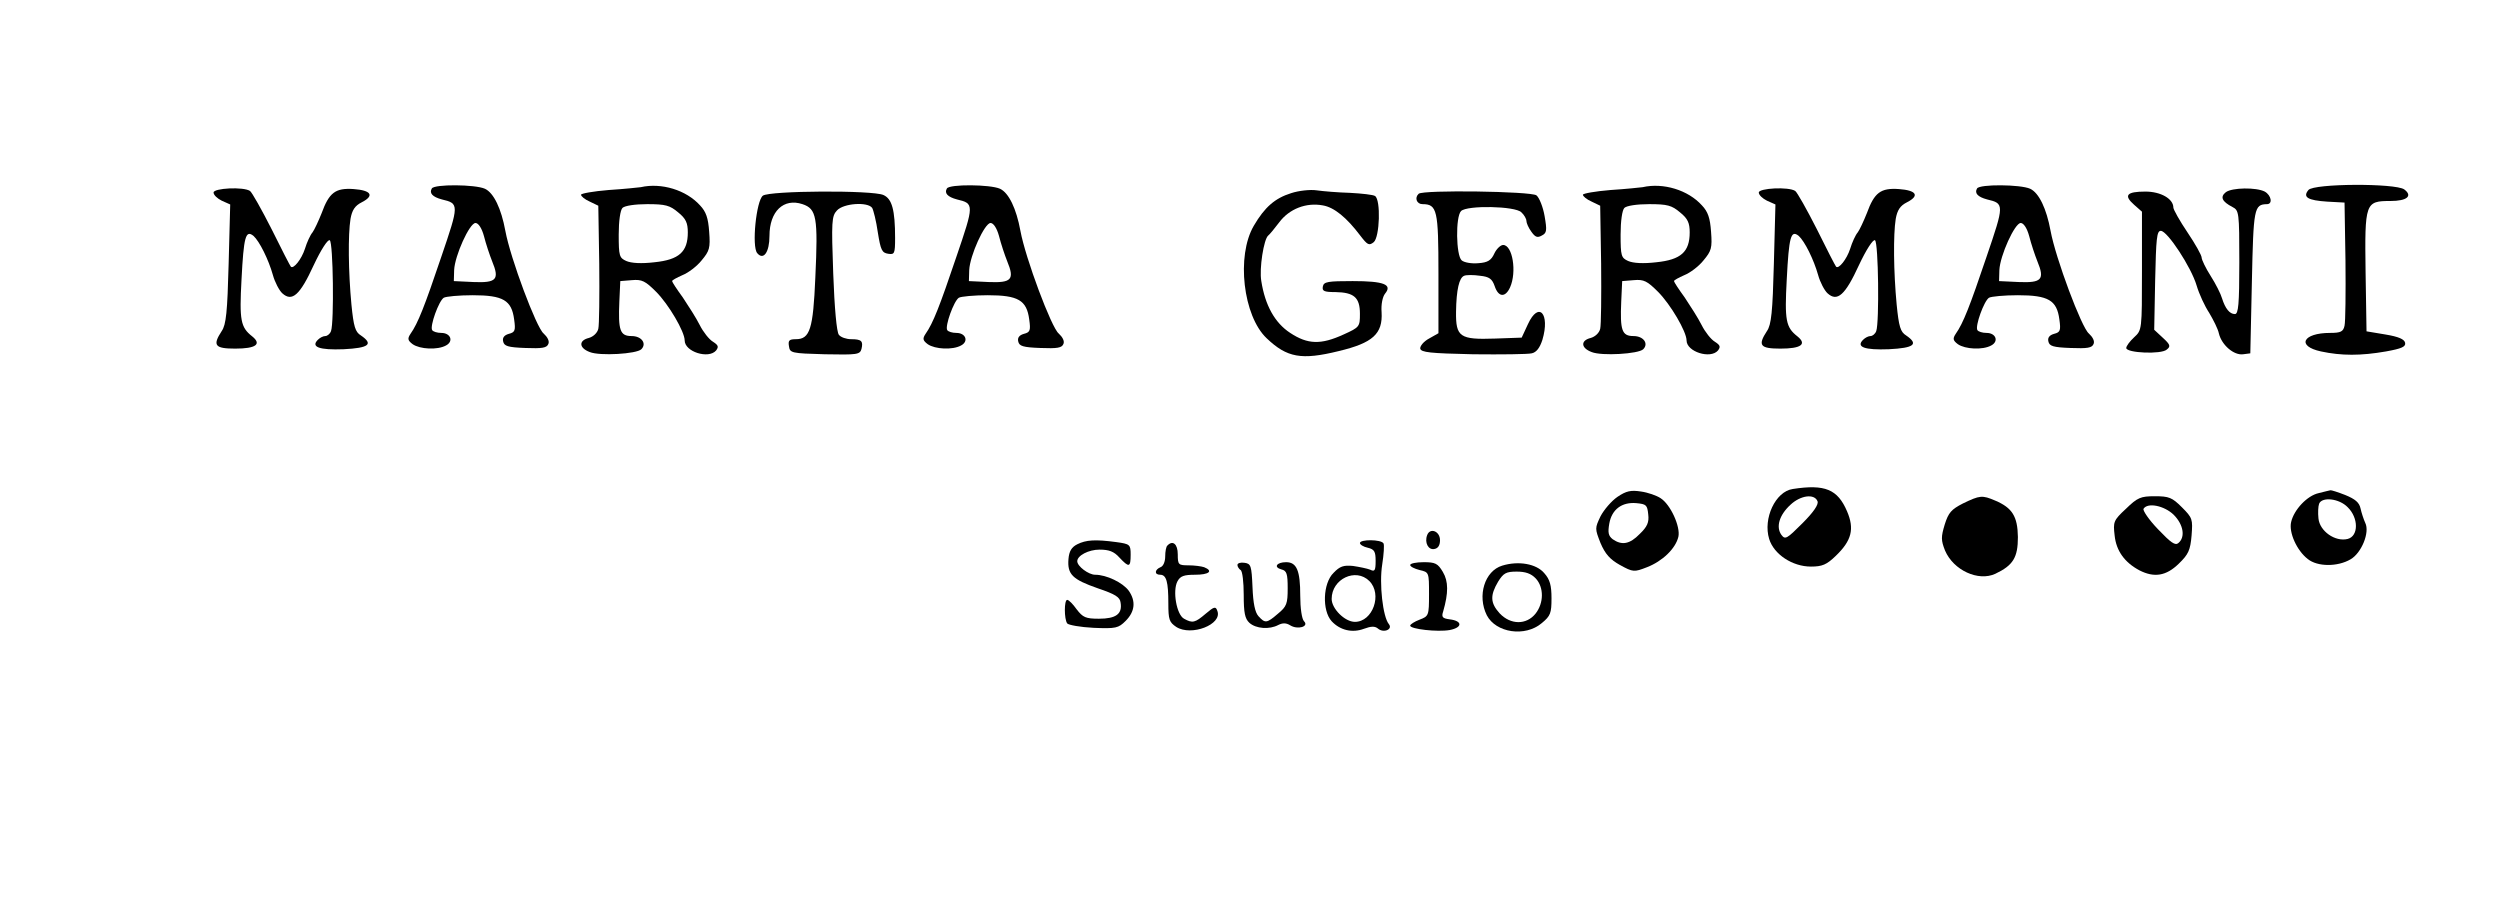 <?xml version="1.0" standalone="no"?>
<!DOCTYPE svg PUBLIC "-//W3C//DTD SVG 20010904//EN"
 "http://www.w3.org/TR/2001/REC-SVG-20010904/DTD/svg10.dtd">
<svg version="1.0" xmlns="http://www.w3.org/2000/svg"
 width="796pt" height="288pt" viewBox="0 0 796 288"
 preserveAspectRatio="xMidYMid meet">

<g transform="translate(0,288) scale(0.1,-0.1)"
fill="#000000" stroke="none">
<path d="M1375 2280 c-9 -15 2 -27 32 -35 55 -13 55 -16 -2 -183 -53 -157 -74
-211 -98 -245 -10 -15 -9 -21 7 -33 23 -16 79 -19 106 -4 25 13 15 40 -15 40
-13 0 -26 4 -29 9 -8 12 21 93 37 103 7 4 48 8 92 8 97 0 124 -16 132 -77 5
-35 3 -41 -17 -46 -14 -4 -21 -12 -18 -24 3 -15 15 -19 71 -21 53 -2 68 0 73
13 4 9 -3 22 -15 33 -23 18 -106 240 -122 327 -13 71 -37 121 -65 134 -31 14
-161 15 -169 1z m166 -152 c6 -24 18 -60 26 -80 24 -58 14 -69 -59 -66 l-63 3
1 35 c2 46 49 150 68 150 9 0 20 -16 27 -42z"/>
<path d="M2040 2284 c-8 -1 -54 -6 -102 -9 -49 -4 -88 -11 -88 -15 0 -5 12
-15 28 -22 l27 -13 3 -185 c1 -102 0 -195 -3 -207 -3 -13 -16 -25 -30 -29 -33
-8 -32 -32 3 -45 32 -13 149 -6 164 9 18 18 1 42 -31 42 -37 0 -43 18 -39 110
l3 65 37 3 c32 3 43 -3 77 -37 40 -40 91 -127 91 -155 0 -36 76 -60 100 -32 9
12 7 17 -10 28 -12 7 -31 31 -42 53 -11 22 -36 61 -54 88 -19 26 -34 49 -34
52 0 3 15 11 33 19 18 7 46 28 61 47 25 30 28 39 24 91 -3 44 -10 64 -29 84
-44 49 -123 73 -189 58z m119 -80 c25 -20 31 -34 31 -64 0 -62 -28 -87 -106
-95 -42 -5 -74 -3 -90 4 -22 10 -24 16 -24 84 0 43 5 78 12 85 7 7 40 12 79
12 58 0 72 -4 98 -26z"/>
<path d="M3015 2280 c-9 -15 2 -27 32 -35 55 -13 55 -16 -2 -183 -53 -157 -74
-211 -98 -245 -10 -15 -9 -21 7 -33 23 -16 79 -19 106 -4 25 13 15 40 -15 40
-13 0 -26 4 -29 9 -8 12 21 93 37 103 7 4 48 8 92 8 97 0 124 -16 132 -77 5
-35 3 -41 -17 -46 -14 -4 -21 -12 -18 -24 3 -15 15 -19 71 -21 53 -2 68 0 73
13 4 9 -3 22 -15 33 -23 18 -106 240 -122 327 -13 71 -37 121 -65 134 -31 14
-161 15 -169 1z m166 -152 c6 -24 18 -60 26 -80 24 -58 14 -69 -59 -66 l-63 3
1 35 c2 46 49 150 68 150 9 0 20 -16 27 -42z"/>
<path d="M5230 2284 c-8 -1 -54 -6 -102 -9 -49 -4 -88 -11 -88 -15 0 -5 12
-15 28 -22 l27 -13 3 -185 c1 -102 0 -195 -3 -207 -3 -13 -16 -25 -30 -29 -33
-8 -32 -32 3 -45 32 -13 149 -6 164 9 18 18 1 42 -31 42 -37 0 -43 18 -39 110
l3 65 37 3 c32 3 43 -3 77 -37 40 -40 91 -127 91 -155 0 -36 76 -60 100 -32 9
12 7 17 -10 28 -12 7 -31 31 -42 53 -11 22 -36 61 -54 88 -19 26 -34 49 -34
52 0 3 15 11 33 19 18 7 46 28 61 47 25 30 28 39 24 91 -3 44 -10 64 -29 84
-44 49 -123 73 -189 58z m119 -80 c25 -20 31 -34 31 -64 0 -62 -28 -87 -106
-95 -42 -5 -74 -3 -90 4 -22 10 -24 16 -24 84 0 43 5 78 12 85 7 7 40 12 79
12 58 0 72 -4 98 -26z"/>
<path d="M6295 2280 c-9 -15 2 -27 32 -35 55 -13 55 -16 -2 -183 -53 -157 -74
-211 -98 -245 -10 -15 -9 -21 7 -33 23 -16 79 -19 106 -4 25 13 15 40 -15 40
-13 0 -26 4 -29 9 -8 12 21 93 37 103 7 4 48 8 92 8 97 0 124 -16 132 -77 5
-35 3 -41 -17 -46 -14 -4 -21 -12 -18 -24 3 -15 15 -19 71 -21 53 -2 68 0 73
13 4 9 -3 22 -15 33 -23 18 -106 240 -122 327 -13 71 -37 121 -65 134 -31 14
-161 15 -169 1z m166 -152 c6 -24 18 -60 26 -80 24 -58 14 -69 -59 -66 l-63 3
1 35 c2 46 49 150 68 150 9 0 20 -16 27 -42z"/>
<path d="M7350 2275 c-19 -23 -2 -33 60 -37 l55 -3 3 -185 c1 -102 0 -195 -3
-207 -4 -19 -12 -23 -46 -23 -87 0 -108 -42 -29 -59 65 -14 127 -14 207 0 50
9 63 15 61 27 -2 12 -21 20 -63 27 l-60 10 -3 189 c-3 221 -1 226 79 226 53 0
72 16 44 37 -29 20 -288 19 -305 -2z"/>
<path d="M680 2267 c0 -8 12 -19 26 -26 l27 -12 -5 -189 c-4 -153 -8 -194 -22
-214 -30 -46 -22 -56 43 -56 66 0 85 14 54 39 -37 29 -41 51 -34 181 7 136 13
159 38 139 19 -17 48 -75 62 -125 6 -22 20 -49 30 -58 31 -28 56 -6 100 90 23
49 45 83 51 79 11 -7 14 -262 4 -289 -3 -9 -12 -16 -18 -16 -7 0 -17 -5 -24
-12 -23 -23 5 -33 82 -30 81 4 96 16 55 44 -18 11 -23 28 -30 98 -10 105 -11
223 -3 273 5 28 14 42 36 53 41 21 30 38 -26 42 -58 4 -78 -11 -102 -77 -10
-25 -23 -53 -29 -61 -7 -8 -18 -32 -24 -52 -11 -34 -37 -66 -45 -57 -2 2 -30
56 -61 119 -32 63 -63 118 -69 122 -21 14 -116 9 -116 -5z"/>
<path d="M4111 2265 c-51 -16 -84 -44 -119 -104 -56 -96 -34 -287 41 -358 65
-62 111 -70 229 -41 109 26 141 55 137 124 -2 24 3 49 11 59 24 29 -3 40 -103
40 -79 0 -92 -2 -95 -17 -3 -15 4 -18 40 -18 59 -1 78 -17 78 -69 0 -41 -1
-43 -52 -66 -72 -33 -114 -32 -170 5 -49 32 -80 88 -92 165 -7 40 8 134 22
145 4 3 20 22 35 42 32 43 86 64 139 54 36 -6 76 -39 119 -96 23 -30 28 -33
43 -21 19 16 23 135 4 147 -6 4 -42 8 -80 10 -37 1 -85 5 -106 8 -20 3 -57 -1
-81 -9z"/>
<path d="M5600 2267 c0 -8 12 -19 26 -26 l27 -12 -5 -189 c-4 -153 -8 -194
-22 -214 -30 -46 -22 -56 43 -56 66 0 85 14 54 39 -37 29 -41 51 -34 181 7
136 13 159 38 139 19 -17 48 -75 62 -125 6 -22 20 -49 30 -58 31 -28 56 -6
100 90 23 49 45 83 51 79 11 -7 14 -262 4 -289 -3 -9 -12 -16 -18 -16 -7 0
-17 -5 -24 -12 -23 -23 5 -33 82 -30 81 4 96 16 55 44 -18 11 -23 28 -30 98
-10 105 -11 223 -3 273 5 28 14 42 36 53 41 21 30 38 -26 42 -58 4 -78 -11
-102 -77 -10 -25 -23 -53 -29 -61 -7 -8 -18 -32 -24 -52 -11 -34 -37 -66 -45
-57 -2 2 -30 56 -61 119 -32 63 -63 118 -69 122 -21 14 -116 9 -116 -5z"/>
<path d="M7087 2268 c-19 -15 -12 -30 21 -47 21 -11 22 -16 22 -176 0 -134 -3
-165 -14 -165 -17 0 -31 18 -41 50 -4 14 -20 46 -36 71 -16 25 -29 52 -29 59
0 7 -20 43 -45 80 -25 37 -45 73 -45 79 0 28 -40 51 -89 51 -60 0 -70 -12 -36
-42 l25 -22 0 -188 c0 -189 0 -189 -25 -212 -14 -13 -25 -28 -25 -34 0 -16
112 -21 129 -5 13 10 11 16 -12 37 l-28 26 3 157 c3 133 5 158 18 158 21 0 97
-116 114 -174 8 -27 26 -66 40 -87 13 -22 28 -51 31 -66 9 -37 48 -70 77 -66
l23 3 5 228 c5 235 7 246 48 247 19 0 14 28 -7 40 -27 14 -104 13 -124 -2z"/>
<path d="M2429 2257 c-21 -16 -36 -162 -18 -183 20 -24 39 3 39 55 0 78 45
121 105 101 45 -15 50 -41 41 -234 -7 -164 -17 -196 -62 -196 -21 0 -25 -4
-22 -22 3 -22 7 -23 114 -26 104 -2 112 -1 117 17 6 25 0 31 -33 31 -15 0 -33
6 -39 14 -7 8 -14 85 -18 195 -6 166 -5 183 12 201 21 23 98 28 112 8 4 -7 13
-42 18 -78 9 -56 13 -65 33 -68 20 -3 22 0 22 50 0 90 -10 125 -37 137 -34 16
-363 14 -384 -2z"/>
<path d="M4517 2263 c-14 -13 -6 -33 12 -33 47 0 51 -19 51 -221 l0 -190 -30
-17 c-17 -9 -29 -24 -28 -32 3 -12 31 -15 168 -18 91 -1 175 0 187 3 15 3 26
18 34 43 25 84 -12 124 -46 50 l-20 -43 -85 -3 c-112 -4 -125 5 -124 85 1 71
10 109 26 115 7 3 30 3 50 0 30 -3 39 -10 47 -33 12 -36 34 -37 49 -4 22 49 8
135 -22 135 -8 0 -21 -12 -28 -27 -10 -22 -21 -29 -51 -31 -21 -2 -45 2 -53 9
-18 15 -20 139 -2 157 19 19 173 16 192 -4 9 -8 16 -21 16 -27 0 -7 7 -23 16
-35 12 -17 19 -20 33 -12 16 8 17 16 9 62 -5 29 -17 59 -26 66 -17 13 -362 18
-375 5z"/>
<path d="M5708 1323 c-55 -8 -95 -94 -75 -159 15 -49 74 -88 133 -88 36 0 50
6 79 34 51 49 60 86 36 142 -30 70 -70 87 -173 71z m79 -39 c4 -10 -12 -34
-48 -70 -50 -50 -55 -53 -67 -37 -18 25 -7 63 29 96 32 30 76 36 86 11z"/>
<path d="M5150 1298 c-19 -13 -43 -41 -54 -62 -18 -38 -18 -39 0 -85 15 -35
30 -52 62 -70 42 -23 45 -23 86 -7 49 19 91 59 100 97 7 32 -25 103 -57 123
-12 8 -40 18 -62 21 -32 5 -47 2 -75 -17z m98 -56 c3 -25 -3 -39 -27 -62 -32
-33 -57 -37 -86 -17 -14 11 -16 21 -11 50 8 45 40 69 86 65 32 -3 35 -6 38
-36z"/>
<path d="M7383 1310 c-37 -8 -79 -53 -88 -92 -8 -33 18 -91 53 -118 31 -25 95
-25 136 -1 35 20 62 86 47 116 -5 11 -12 32 -15 46 -4 19 -17 30 -49 43 -23 9
-45 16 -47 15 -3 -1 -19 -4 -37 -9z m92 -45 c35 -34 35 -92 0 -101 -40 -10
-89 25 -93 65 -2 18 -1 39 2 47 9 23 64 17 91 -11z"/>
<path d="M6250 1277 c-37 -19 -46 -29 -58 -67 -12 -40 -12 -50 1 -83 27 -63
106 -99 160 -74 57 27 72 52 72 117 -1 66 -18 93 -72 116 -42 18 -49 17 -103
-9z"/>
<path d="M6769 1260 c-40 -37 -41 -42 -36 -85 5 -49 32 -86 79 -111 47 -24 85
-18 125 21 31 30 37 43 41 90 4 52 3 56 -31 90 -31 31 -41 35 -86 35 -45 0
-55 -4 -92 -40z m152 -19 c31 -31 38 -71 15 -90 -10 -9 -24 1 -65 44 -29 30
-49 60 -46 65 13 21 66 10 96 -19z"/>
<path d="M4544 1176 c-9 -24 4 -48 23 -44 12 2 18 12 18 28 0 29 -32 41 -41
16z"/>
<path d="M3430 1147 c-18 -9 -26 -22 -28 -47 -4 -49 13 -65 93 -93 56 -19 71
-28 73 -46 6 -36 -15 -51 -69 -51 -42 0 -51 4 -71 30 -12 17 -25 30 -30 30
-10 0 -10 -61 0 -75 4 -5 42 -12 84 -14 71 -3 79 -1 102 22 30 30 33 63 10 96
-19 26 -71 51 -107 51 -21 0 -57 27 -57 43 0 18 36 37 71 37 30 0 46 -6 63
-25 31 -33 36 -32 36 9 0 32 -2 34 -46 40 -67 9 -96 7 -124 -7z"/>
<path d="M4330 1151 c0 -5 11 -12 25 -15 21 -5 25 -12 25 -42 0 -31 -3 -35
-17 -28 -10 4 -35 9 -55 12 -30 3 -42 -1 -62 -22 -34 -33 -37 -120 -6 -154 27
-29 66 -38 103 -24 22 8 34 9 44 1 18 -16 49 -3 35 14 -19 23 -31 128 -21 190
5 32 7 62 4 67 -8 13 -75 13 -75 1z m30 -121 c42 -42 11 -130 -46 -130 -32 0
-74 42 -74 73 0 64 77 100 120 57z"/>
<path d="M3717 1143 c-4 -3 -7 -19 -7 -35 0 -16 -6 -31 -15 -34 -19 -8 -20
-24 -1 -24 20 0 26 -23 26 -91 0 -52 3 -60 25 -75 48 -31 148 8 131 51 -5 15
-10 14 -37 -9 -34 -29 -42 -31 -69 -16 -24 13 -37 89 -21 119 9 17 21 21 56
21 45 0 59 12 29 24 -9 3 -31 6 -50 6 -32 0 -34 2 -34 35 0 33 -16 46 -33 28z"/>
<path d="M3940 1081 c0 -5 5 -13 10 -16 6 -3 10 -39 10 -79 0 -58 4 -76 18
-89 21 -19 64 -22 92 -7 14 7 25 7 38 -1 24 -15 61 -4 44 13 -7 7 -12 42 -12
81 0 80 -11 107 -45 107 -30 0 -41 -16 -15 -23 17 -4 20 -14 20 -60 0 -49 -3
-58 -31 -81 -36 -31 -41 -31 -62 -8 -11 12 -17 41 -19 92 -3 69 -5 75 -25 78
-13 2 -23 -1 -23 -7z"/>
<path d="M4490 1081 c0 -5 14 -12 30 -16 30 -7 30 -7 30 -77 0 -68 -1 -70 -30
-81 -16 -6 -30 -15 -30 -19 0 -11 87 -21 126 -14 41 8 41 29 0 34 -23 3 -27 7
-21 25 17 59 17 96 -1 126 -16 27 -24 31 -61 31 -24 0 -43 -4 -43 -9z"/>
<path d="M4783 1079 c-56 -17 -80 -96 -49 -158 29 -56 122 -70 175 -25 28 23
31 32 31 79 0 41 -5 60 -23 80 -25 30 -82 40 -134 24z m107 -41 c26 -28 26
-78 -1 -112 -29 -36 -79 -36 -114 1 -30 33 -31 57 -5 101 17 27 25 32 59 32
28 0 46 -6 61 -22z"/>
</g>
</svg>
